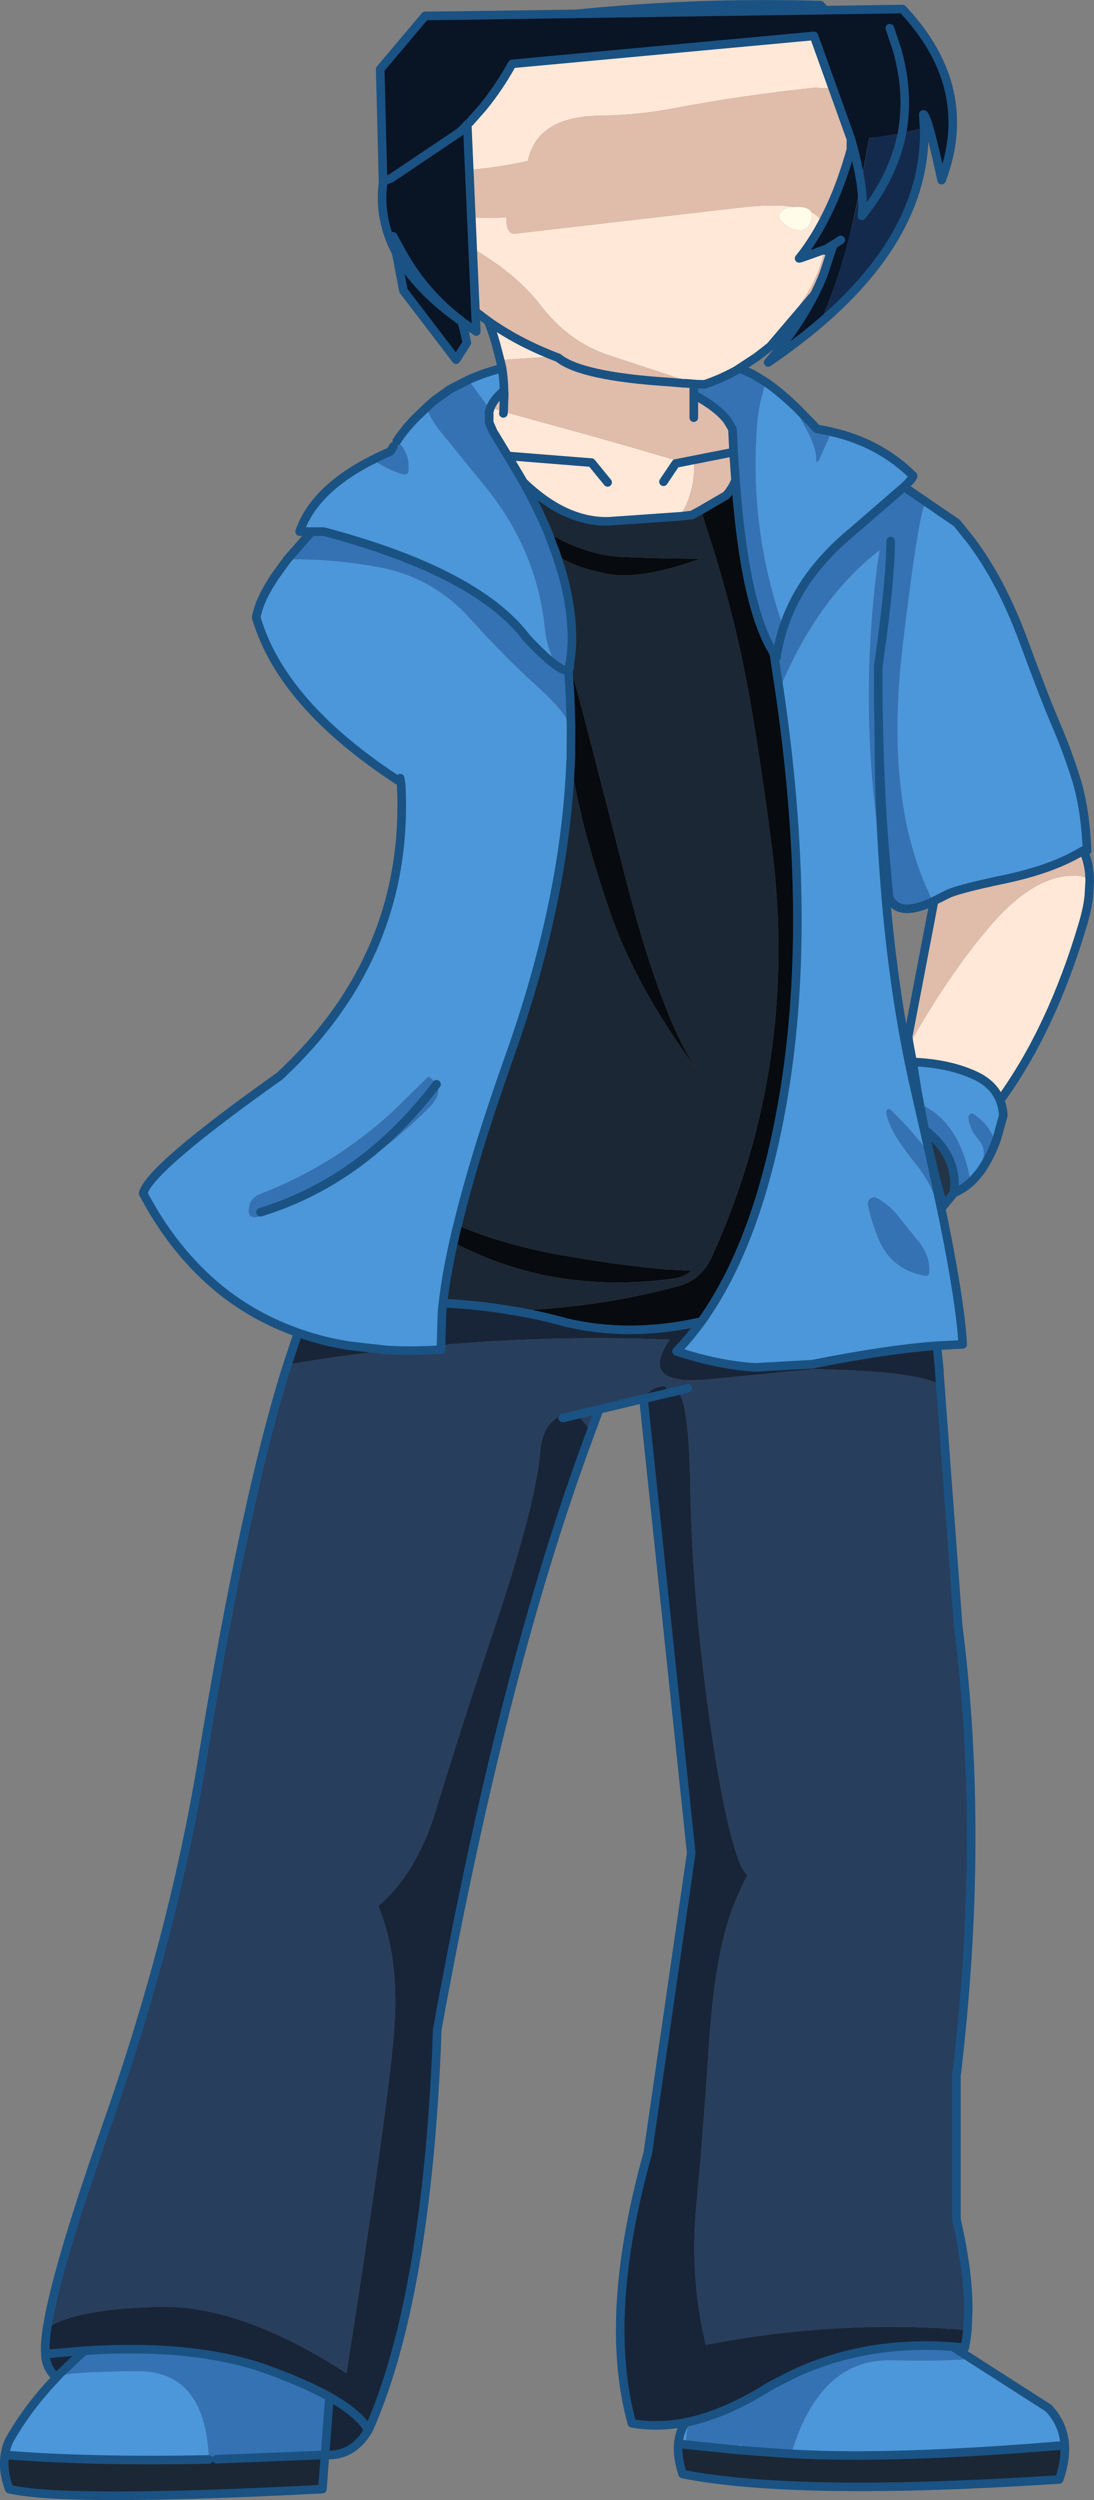 <?xml version="1.0" encoding="UTF-8" standalone="no"?>
<svg xmlns:xlink="http://www.w3.org/1999/xlink" height="581.5px" width="254.5px" xmlns="http://www.w3.org/2000/svg">
  <rect width="100%" height="100%" fill="#808080" stroke="none"/>
  <g transform="matrix(1.0, 0.0, 0.0, 1.0, 155.25, 239.05)">
    <path d="M-92.25 -103.45 L-92.3 -103.45 -91.65 -104.4 -92.25 -103.45 M-23.05 -83.3 L-23.05 -83.15 -23.0 -82.9 -23.05 -83.05 -23.1 -83.3 -23.05 -83.3 M-22.8 -84.1 L-22.7 -83.85 -23.0 -82.9 -22.9 -83.5 -22.8 -84.1" fill="#cccccc" fill-rule="evenodd" stroke="none"/>
    <path d="M27.0 -93.1 Q18.95 -116.0 20.9 -140.5 21.2 -144.3 22.25 -147.9 L22.8 -150.2 22.3 -150.55 Q25.4 -148.6 29.8 -144.45 30.0 -143.45 32.3 -139.25 34.55 -135.1 34.6 -132.65 34.6 -130.2 35.85 -133.35 L38.2 -138.6 Q49.3 -136.1 57.05 -128.5 57.7 -128.35 55.05 -125.8 L43.1 -115.45 Q31.0 -105.5 27.0 -93.1 M7.9 68.35 Q22.0 48.7 27.55 12.6 33.6 -27.15 26.05 -78.6 34.85 -99.9 49.4 -111.1 L48.95 -108.35 Q44.2 -72.35 50.3 -37.1 52.25 -8.45 57.85 15.5 L61.0 29.3 Q56.75 23.65 51.75 18.9 L51.3 19.0 Q50.4 19.15 51.7 22.4 53.0 25.65 57.15 30.85 61.3 36.0 62.4 39.95 63.5 43.9 64.3 44.9 68.25 64.5 68.7 73.65 L62.7 73.95 Q51.05 74.8 33.75 78.25 L20.45 79.0 Q11.7 78.45 2.15 75.25 5.15 72.1 7.9 68.35 M-22.5 -62.1 Q-23.7 -30.05 -36.65 6.45 -44.8 29.4 -48.8 45.95 L-48.95 46.45 -49.75 49.95 Q-51.5 57.8 -52.2 64.05 L-52.3 64.85 -52.35 65.4 -52.4 65.85 -52.4 66.15 -52.45 66.6 -52.65 73.8 -52.6 74.85 Q-59.2 75.3 -65.25 74.95 L-74.05 73.95 -75.75 73.65 -77.1 73.4 Q-81.7 72.45 -85.9 70.95 -95.0 67.75 -102.5 62.1 -107.05 58.65 -110.95 54.35 -117.2 47.55 -121.95 38.5 -120.45 32.7 -90.2 11.25 -60.05 -16.8 -61.9 -56.15 L-62.0 -57.1 Q-89.7 -75.0 -95.65 -95.45 -95.0 -99.05 -92.25 -103.45 L-91.65 -104.4 -91.45 -104.75 -88.4 -108.95 Q-77.6 -109.1 -67.0 -107.1 -54.65 -104.8 -46.0 -95.3 -37.4 -85.8 -30.65 -79.75 -23.95 -73.75 -22.4 -70.0 L-22.4 -69.4 -22.45 -62.65 -22.5 -62.1 M60.05 -122.4 L60.25 -122.25 60.4 -122.15 60.55 -122.05 61.65 -121.3 Q62.6 -119.85 63.1 -120.3 L67.35 -117.4 70.75 -113.15 Q77.8 -103.7 82.85 -90.0 87.9 -76.3 90.5 -70.3 93.05 -64.35 95.15 -57.65 97.2 -51.0 97.65 -41.2 L96.7 -41.2 Q89.9 -37.0 78.7 -34.6 67.45 -32.25 65.15 -31.05 L62.05 -29.5 61.8 -29.35 Q50.35 -51.95 54.75 -88.9 58.25 -118.55 60.05 -122.4 M77.4 16.9 Q78.05 18.5 78.15 20.4 L76.75 25.45 76.25 26.9 Q75.45 23.0 71.05 19.9 69.9 20.0 70.05 21.1 70.4 23.7 72.3 25.9 74.45 28.4 73.1 31.55 72.7 32.5 72.8 33.4 L72.2 34.15 71.3 35.2 70.5 36.0 Q70.1 32.85 69.0 29.75 65.9 20.9 58.7 17.7 L58.15 14.75 57.05 7.95 Q65.65 8.3 71.7 11.15 75.95 13.15 77.4 16.9 M70.55 309.45 L88.65 321.05 Q92.15 324.75 92.45 329.7 52.35 333.05 29.0 331.7 L28.0 331.65 28.8 331.7 Q35.45 309.7 51.8 309.95 68.1 310.2 70.55 309.45 M2.55 329.3 L2.7 328.2 Q3.95 326.85 4.9 324.25 L4.95 324.25 Q4.45 326.85 4.2 329.55 L2.55 329.3 M-154.1 331.95 Q-153.85 330.2 -153.1 328.55 -148.85 321.05 -142.55 314.4 L-142.25 314.1 -142.15 313.95 -141.95 313.75 -141.85 313.65 Q-139.65 312.65 -123.55 312.45 -107.4 312.25 -106.65 333.0 -133.65 333.55 -154.1 331.95 M-82.75 -115.4 L-85.55 -115.4 Q-82.15 -125.25 -68.5 -132.15 -65.4 -129.95 -61.8 -128.8 -60.25 -128.3 -60.2 -129.8 -60.0 -134.05 -62.95 -136.45 -61.2 -139.1 -58.7 -141.7 L-56.05 -144.25 Q-54.95 -141.35 -52.8 -138.7 L-42.75 -126.35 Q-30.4 -111.45 -28.5 -92.9 -28.0 -88.05 -25.7 -84.15 -28.2 -85.85 -32.65 -90.55 -44.05 -105.85 -79.9 -115.4 L-82.75 -115.4 M-46.3 -150.7 Q-42.7 -152.35 -38.45 -153.4 -38.05 -150.85 -38.0 -148.2 -40.35 -146.25 -41.15 -144.25 L-41.45 -143.3 -41.3 -143.85 -46.3 -150.7 M48.3 39.4 Q46.35 39.6 46.7 41.4 47.5 45.0 48.9 48.6 51.9 56.25 59.8 57.65 60.85 57.85 60.9 56.9 61.25 52.85 57.9 49.05 L54.2 44.45 Q51.65 41.0 48.3 39.4 M16.45 330.8 L17.1 329.4 17.2 329.55 17.05 330.85 16.45 330.8 M-62.15 -58.05 L-62.0 -57.1 -62.15 -58.05 M-55.6 11.35 L-63.45 19.05 Q-77.25 31.95 -94.8 38.7 -96.85 39.5 -97.25 41.45 -98.1 45.15 -94.05 43.6 -72.15 35.3 -55.55 18.7 -52.35 15.5 -53.7 13.15 -54.3 12.15 -55.6 11.35" fill="#4c97d9" fill-rule="evenodd" stroke="none"/>
    <path d="M7.9 -120.45 L8.8 -117.2 Q15.9 -96.05 19.6 -74.05 22.25 -58.15 24.3 -42.1 30.75 8.35 10.35 53.3 7.9 58.65 2.55 60.1 -16.2 65.15 -35.95 65.8 L-36.1 65.8 Q-43.9 64.45 -52.2 64.05 -51.5 57.8 -49.75 49.95 -26.4 62.15 1.3 58.35 4.0 58.0 5.55 56.5 L-0.55 56.2 Q-10.45 55.35 -24.05 53.0 -37.7 50.65 -48.8 45.95 -44.8 29.4 -36.65 6.45 -23.7 -30.05 -22.5 -62.1 -20.2 -46.75 -13.3 -26.8 -7.35 -9.6 6.7 9.55 -1.75 -3.2 -10.05 -36.05 -19.7 -73.9 -22.7 -84.55 -22.25 -87.55 -22.2 -89.9 -22.1 -97.4 -24.5 -105.85 L-25.85 -110.1 Q-22.45 -107.35 -14.4 -105.65 -6.4 -104.0 7.65 -109.1 -2.0 -109.15 -10.45 -109.5 -18.9 -109.85 -27.7 -115.1 -30.1 -120.75 -33.45 -126.85 -23.7 -117.5 -13.55 -117.8 L2.9 -118.95 2.95 -118.95 5.7 -119.25 7.9 -120.45 M92.45 329.7 Q92.65 333.35 91.15 337.65 30.25 341.65 3.55 336.4 2.25 332.5 2.55 329.3 L4.2 329.55 16.45 330.8 17.05 330.85 28.0 331.65 29.0 331.7 Q52.35 333.05 92.45 329.7 M-79.65 331.95 L-80.25 339.9 Q-140.0 343.0 -153.1 339.9 -154.7 335.65 -154.1 331.95 -133.65 333.55 -106.65 333.0 L-104.9 332.95 -79.65 331.95 M-23.05 -83.35 L-23.05 -83.15 -23.05 -83.3 -23.05 -83.35" fill="#1b2734" fill-rule="evenodd" stroke="none"/>
    <path d="M63.5 83.2 L67.65 139.1 Q73.9 188.05 67.25 243.75 L67.25 277.2 Q70.0 289.15 70.0 298.15 L69.8 302.9 Q39.35 300.4 8.95 306.35 5.2 290.7 6.7 274.5 8.25 258.25 9.7 236.25 11.15 214.2 15.8 203.15 17.45 199.25 18.65 197.1 17.65 196.3 16.6 193.75 12.75 182.9 9.25 156.6 5.75 130.25 5.35 107.4 5.0 84.55 1.85 84.6 L1.05 84.75 -0.7 83.35 Q-4.1 83.55 -5.4 86.3 L-5.5 86.5 -5.5 86.8 -5.55 86.3 -15.85 88.75 -17.8 94.0 Q-19.1 91.9 -21.0 90.0 L-21.95 89.1 Q-28.95 90.7 -29.55 98.3 -30.55 110.55 -39.85 138.5 -49.2 166.45 -53.7 181.55 -58.25 196.65 -67.25 204.25 -62.5 215.75 -63.45 231.6 -64.4 247.45 -74.65 312.95 -99.2 297.0 -118.3 297.5 -137.45 297.95 -144.3 302.4 L-143.9 300.15 Q-141.25 286.1 -130.25 254.85 -114.95 211.25 -108.2 170.35 -98.3 110.25 -88.85 79.85 L-88.2 77.85 -88.35 78.35 Q-76.45 76.3 -64.55 75.0 L-65.25 74.95 Q-59.2 75.3 -52.6 74.85 L-52.65 73.8 Q-25.8 71.45 0.55 72.55 -6.65 82.95 8.4 81.9 L34.05 79.4 Q59.05 79.9 63.5 83.2 M-68.95 324.85 L-69.55 326.15 -70.5 324.75 -69.7 324.85 -68.95 324.85 M4.8 83.85 L1.85 84.6 4.8 83.85 M-15.85 88.75 L-21.0 90.0 -15.85 88.75 M-5.4 86.3 L-5.55 86.3 -5.4 86.3" fill="#283e5d" fill-rule="evenodd" stroke="none"/>
    <path d="M47.4 -218.05 L34.3 -218.65 Q17.9 -216.95 1.45 -213.85 -6.95 -212.25 -15.4 -212.15 -30.3 -212.05 -32.45 -201.6 -39.6 -200.05 -46.9 -199.45 -56.15 -198.75 -60.05 -192.35 -61.1 -190.55 -59.25 -190.2 -47.85 -187.95 -37.45 -188.5 -37.55 -187.25 -37.2 -186.1 -36.7 -184.55 -35.45 -184.7 L15.5 -190.6 Q24.35 -191.75 29.5 -190.9 L28.55 -190.85 27.75 -190.65 Q24.8 -189.35 26.9 -187.2 28.4 -185.65 30.75 -185.5 32.25 -185.4 32.95 -186.7 34.0 -188.7 33.45 -189.75 36.25 -188.35 36.55 -185.6 37.45 -178.05 31.25 -168.75 25.0 -159.5 23.45 -158.1 L23.95 -158.5 22.5 -157.35 20.75 -156.0 16.8 -153.4 16.0 -152.9 15.75 -152.75 Q12.25 -150.85 8.65 -149.65 L6.75 -149.7 -13.85 -156.5 Q-23.05 -159.6 -29.55 -168.1 -36.1 -176.65 -49.3 -183.45 -55.15 -182.25 -52.25 -177.25 -48.9 -171.4 -44.6 -166.55 -51.9 -172.4 -57.0 -180.25 L-57.5 -180.95 -59.5 -184.1 Q-63.55 -191.25 -63.05 -196.8 L-63.0 -196.8 -59.7 -230.1 Q-12.95 -239.25 35.6 -237.85 44.05 -229.15 47.4 -218.05 M43.85 -185.95 L43.95 -186.25 41.35 -194.2 Q43.5 -196.0 46.35 -196.2 L47.3 -196.25 Q45.9 -191.0 43.85 -185.95 M3.5 -131.55 L6.25 -131.3 Q6.4 -124.35 2.9 -118.95 L-13.55 -117.8 Q-23.7 -117.5 -33.45 -126.85 L-37.1 -133.0 -40.5 -138.6 -40.55 -138.7 -41.4 -140.65 -41.45 -140.85 -41.45 -141.0 -41.45 -143.3 -41.15 -144.25 -38.1 -143.3 -27.4 -140.35 Q-15.15 -137.05 3.5 -131.55 L1.95 -131.25 -0.9 -127.0 1.95 -131.25 3.5 -131.55 M-38.15 -142.9 L-38.1 -143.3 -38.15 -142.9 M98.25 -34.15 L98.05 -30.6 97.9 -29.5 97.9 -29.45 97.85 -29.1 Q97.45 -26.7 96.65 -24.05 89.4 0.4 77.4 16.9 75.95 13.15 71.7 11.15 65.65 8.3 57.05 7.95 L56.55 5.3 56.15 3.1 56.3 3.85 Q65.25 -12.05 74.6 -23.1 83.95 -34.2 92.55 -35.25 97.0 -35.8 98.25 -34.15 M-38.9 -155.3 L-39.95 -159.3 Q-40.85 -162.45 -41.75 -164.4 -34.85 -159.5 -26.2 -156.15 L-38.9 -155.3 M-13.9 -126.85 L-17.65 -131.45 -37.1 -133.0 -17.65 -131.45 -13.9 -126.85" fill="#ffe8d7" fill-rule="evenodd" stroke="none"/>
    <path d="M66.65 38.45 L64.2 41.45 Q62.35 35.05 60.85 28.4 L59.85 23.7 Q67.8 29.9 66.65 38.45" fill="#233446" fill-rule="evenodd" stroke="none"/>
    <path d="M29.5 -190.9 Q24.35 -191.75 15.5 -190.6 L-35.45 -184.7 Q-36.7 -184.55 -37.2 -186.1 -37.55 -187.25 -37.45 -188.5 -47.85 -187.95 -59.25 -190.2 -61.1 -190.55 -60.05 -192.35 -56.15 -198.75 -46.9 -199.45 -39.6 -200.05 -32.45 -201.6 -30.3 -212.05 -15.4 -212.15 -6.95 -212.25 1.45 -213.85 17.9 -216.95 34.3 -218.65 L47.4 -218.05 Q48.9 -213.05 49.4 -207.55 L49.4 -207.35 Q48.75 -201.7 47.3 -196.25 L46.35 -196.2 Q43.5 -196.0 41.35 -194.2 L43.95 -186.25 43.85 -185.95 41.8 -181.45 41.6 -181.15 39.45 -177.0 39.3 -176.8 38.6 -175.7 23.95 -158.5 23.45 -158.1 Q25.0 -159.5 31.25 -168.75 37.45 -178.05 36.55 -185.6 36.25 -188.35 33.45 -189.75 32.75 -191.1 29.5 -190.9 M-44.6 -166.55 Q-48.9 -171.4 -52.25 -177.25 -55.15 -182.25 -49.3 -183.45 -36.1 -176.65 -29.55 -168.1 -23.05 -159.6 -13.85 -156.5 L6.75 -149.7 6.15 -149.75 6.15 -147.25 Q11.7 -144.25 14.0 -141.2 L15.15 -139.25 15.4 -133.9 15.85 -127.35 15.8 -127.2 15.65 -126.85 15.6 -126.75 15.45 -126.45 15.2 -125.95 15.05 -125.7 14.85 -125.35 14.75 -125.25 14.6 -125.0 14.45 -124.8 14.35 -124.65 14.1 -124.3 13.9 -124.1 13.8 -124.0 13.65 -123.8 9.25 -121.25 7.9 -120.5 7.9 -120.45 5.7 -119.25 2.95 -118.95 2.9 -118.95 Q6.4 -124.35 6.25 -131.3 L3.5 -131.55 15.4 -133.9 3.5 -131.55 Q-15.15 -137.05 -27.4 -140.35 L-38.1 -143.3 -37.95 -147.5 -38.0 -148.05 -38.0 -148.2 -38.0 -148.05 -37.95 -147.5 -38.1 -143.3 -41.15 -144.25 Q-40.35 -146.25 -38.0 -148.2 -38.05 -150.85 -38.45 -153.4 L-38.9 -155.3 -26.2 -156.15 Q-34.85 -159.5 -41.75 -164.4 L-44.6 -166.55 M6.15 -149.75 L4.25 -149.9 3.8 -149.9 3.65 -149.9 2.75 -150.0 2.55 -150.0 0.95 -150.15 Q-20.05 -151.45 -25.4 -155.85 L-26.2 -156.15 -25.4 -155.85 Q-20.05 -151.45 0.95 -150.15 L2.55 -150.0 2.75 -150.0 3.65 -149.9 3.8 -149.9 4.25 -149.9 6.15 -149.75 M6.15 -141.9 L6.15 -147.25 6.15 -141.9 M96.7 -41.2 Q98.2 -38.5 98.25 -34.15 97.0 -35.8 92.55 -35.25 83.95 -34.2 74.6 -23.1 65.25 -12.05 56.3 3.85 L56.15 3.1 56.1 2.65 56.0 2.1 62.05 -29.5 65.15 -31.05 Q67.45 -32.25 78.7 -34.6 89.9 -37.0 96.7 -41.2" fill="#e0bcaa" fill-rule="evenodd" stroke="none"/>
    <path d="M33.45 -189.75 Q34.0 -188.7 32.95 -186.7 32.25 -185.4 30.75 -185.5 28.4 -185.65 26.9 -187.2 24.8 -189.35 27.75 -190.65 L28.55 -190.85 29.5 -190.9 Q32.75 -191.1 33.45 -189.75" fill="#fffce9" fill-rule="evenodd" stroke="none"/>
    <path d="M6.75 -149.7 L8.65 -149.65 Q12.25 -150.85 15.75 -152.75 L16.0 -152.9 16.8 -153.4 20.0 -151.95 Q21.9 -150.75 22.1 -150.65 L22.3 -150.55 22.8 -150.2 22.25 -147.9 Q21.2 -144.3 20.9 -140.5 18.95 -116.0 27.0 -93.1 31.0 -105.5 43.1 -115.45 L55.05 -125.8 60.05 -122.4 Q58.25 -118.55 54.75 -88.9 50.35 -51.95 61.8 -29.35 53.5 -25.5 51.55 -30.45 L50.75 -39.3 50.25 -45.5 Q49.5 -56.25 49.25 -67.35 L49.2 -69.1 Q49.2 -52.45 50.3 -37.1 44.2 -72.35 48.95 -108.35 L49.4 -111.1 Q34.85 -99.9 26.05 -78.6 L24.75 -87.15 Q18.0 -97.8 15.85 -127.35 L15.4 -133.9 15.15 -139.25 14.0 -141.2 Q11.7 -144.25 6.15 -147.25 L6.15 -149.75 6.75 -149.7 M38.2 -138.6 L35.85 -133.35 Q34.6 -130.2 34.6 -132.65 34.55 -135.1 32.3 -139.25 30.0 -143.45 29.8 -144.45 L30.45 -143.8 34.15 -140.0 34.35 -139.75 34.8 -139.3 37.4 -138.8 38.2 -138.6 M27.0 -93.1 L26.9 -92.8 26.8 -92.5 Q25.95 -89.75 25.5 -86.9 L25.4 -86.15 24.75 -87.15 25.4 -86.15 25.5 -86.9 Q25.95 -89.75 26.8 -92.5 L26.9 -92.8 27.0 -93.1 M-33.45 -126.85 Q-30.1 -120.75 -27.7 -115.1 L-27.65 -114.9 -27.45 -114.35 -25.85 -110.1 -24.5 -105.85 Q-22.1 -97.4 -22.2 -89.9 -22.25 -87.55 -22.7 -84.55 L-22.8 -84.1 -22.9 -83.5 -23.05 -83.35 -23.05 -83.3 -23.1 -83.3 -23.05 -83.05 -23.0 -82.9 -22.65 -77.75 -22.4 -70.0 Q-23.95 -73.75 -30.65 -79.75 -37.4 -85.8 -46.0 -95.3 -54.65 -104.8 -67.0 -107.1 -77.6 -109.1 -88.4 -108.95 L-83.6 -114.45 -83.0 -115.1 -82.95 -115.15 -82.8 -115.35 -82.75 -115.4 -79.9 -115.4 Q-44.05 -105.85 -32.65 -90.55 -28.2 -85.85 -25.7 -84.15 -28.0 -88.05 -28.5 -92.9 -30.4 -111.45 -42.75 -126.35 L-52.8 -138.7 Q-54.95 -141.35 -56.05 -144.25 L-54.85 -145.35 -54.15 -145.95 -50.8 -148.35 -50.3 -148.65 -46.3 -150.7 -41.3 -143.85 -41.45 -143.3 -41.45 -141.0 -41.45 -140.85 -41.4 -140.65 -40.55 -138.7 -40.5 -138.6 -37.1 -133.0 -33.45 -126.85 M61.65 -121.3 L63.1 -120.3 Q62.6 -119.85 61.65 -121.3 M76.25 26.9 Q74.75 30.7 72.8 33.4 72.7 32.5 73.1 31.55 74.45 28.4 72.3 25.9 70.4 23.7 70.05 21.1 69.9 20.0 71.05 19.9 75.45 23.0 76.25 26.9 M70.5 36.0 Q68.7 37.55 66.65 38.45 67.8 29.9 59.85 23.7 L58.7 17.7 Q65.9 20.9 69.0 29.75 70.1 32.85 70.5 36.0 M61.0 29.3 L64.3 44.9 Q63.5 43.9 62.4 39.95 61.3 36.0 57.15 30.85 53.0 25.65 51.7 22.4 50.4 19.15 51.3 19.0 L51.75 18.9 Q56.75 23.65 61.0 29.3 M66.35 306.75 L70.55 309.45 Q68.1 310.2 51.8 309.95 35.45 309.7 28.8 331.7 L28.0 331.65 17.05 330.85 17.2 329.55 17.1 329.4 16.45 330.8 4.2 329.55 Q4.45 326.85 4.95 324.25 13.5 322.35 22.9 316.55 L22.95 316.55 Q23.0 316.45 23.1 316.45 L23.1 316.4 Q24.3 315.7 25.55 315.05 L29.95 312.85 Q46.2 305.45 65.4 306.7 L66.35 306.75 M2.7 328.2 Q3.1 326.15 4.2 324.4 L4.9 324.25 Q3.95 326.85 2.7 328.2 M-142.55 314.4 L-142.6 314.4 -142.55 314.4 -142.25 314.1 -142.55 314.4 M-68.5 -132.15 L-68.45 -132.15 -67.6 -132.6 -64.8 -133.9 -64.4 -134.1 -63.75 -135.2 -63.5 -135.55 -62.95 -136.45 Q-60.0 -134.05 -60.2 -129.8 -60.25 -128.3 -61.8 -128.8 -65.4 -129.95 -68.5 -132.15 M49.2 -69.1 Q49.0 -76.45 49.05 -83.95 L49.4 -86.45 Q51.9 -104.2 51.95 -113.2 51.9 -104.2 49.4 -86.45 L49.05 -83.95 Q49.0 -76.45 49.2 -69.1 M48.3 39.4 Q51.65 41.0 54.2 44.45 L57.9 49.05 Q61.25 52.85 60.9 56.9 60.85 57.85 59.8 57.65 51.9 56.25 48.9 48.6 47.5 45.0 46.7 41.4 46.35 39.6 48.3 39.4 M-25.7 -84.15 Q-23.85 -82.85 -23.1 -83.3 -23.85 -82.85 -25.7 -84.15 M-55.6 11.35 Q-54.3 12.15 -53.7 13.15 -52.35 15.5 -55.55 18.7 -72.15 35.3 -94.05 43.6 -98.1 45.15 -97.25 41.45 -96.85 39.5 -94.8 38.7 -77.25 31.95 -63.45 19.05 L-55.6 11.35 M-94.65 42.9 Q-71.6 35.85 -54.9 14.7 L-53.7 13.15 -54.9 14.7 Q-71.6 35.85 -94.65 42.9 M-104.9 332.95 L-106.65 333.0 Q-107.4 312.25 -123.55 312.45 -139.65 312.65 -141.85 313.65 L-141.3 313.05 -136.25 308.3 -135.75 307.9 -135.55 307.7 Q-109.8 306.05 -93.05 312.1 -84.25 315.3 -78.6 318.45 L-79.65 331.95 -104.9 332.95" fill="#3572b4" fill-rule="evenodd" stroke="none"/>
    <path d="M15.85 -127.35 Q18.0 -97.8 24.75 -87.15 L26.05 -78.6 Q33.6 -27.15 27.55 12.6 22.0 48.7 7.9 68.35 L7.1 68.5 Q-8.9 72.0 -23.6 68.55 L-23.75 68.5 Q-29.7 66.85 -35.95 65.8 -16.2 65.15 2.55 60.1 7.9 58.65 10.35 53.3 30.75 8.35 24.3 -42.1 22.25 -58.15 19.6 -74.05 15.9 -96.05 8.8 -117.2 L7.9 -120.45 7.9 -120.5 9.25 -121.25 7.9 -120.45 9.25 -121.25 13.65 -123.8 13.8 -124.0 13.9 -124.1 14.1 -124.3 14.35 -124.65 14.45 -124.8 14.6 -125.0 14.75 -125.25 14.85 -125.35 15.05 -125.7 15.2 -125.95 15.45 -126.45 15.6 -126.75 15.65 -126.85 15.8 -127.2 15.85 -127.35 M-27.7 -115.1 Q-18.9 -109.85 -10.45 -109.5 -2.0 -109.15 7.65 -109.1 -6.4 -104.0 -14.4 -105.65 -22.45 -107.35 -25.85 -110.1 L-27.45 -114.35 -27.65 -114.9 -27.7 -115.1 M-22.7 -84.55 Q-19.7 -73.9 -10.05 -36.05 -1.75 -3.2 6.7 9.55 -7.35 -9.6 -13.3 -26.8 -20.2 -46.75 -22.5 -62.1 L-22.45 -62.65 -22.4 -69.4 -22.4 -70.0 -22.65 -77.75 -23.0 -82.9 -23.05 -83.15 -23.05 -83.35 -22.9 -83.5 -23.0 -82.9 -22.7 -83.85 -22.8 -84.1 -22.7 -84.55 M-48.8 45.95 Q-37.7 50.65 -24.05 53.0 -10.45 55.35 -0.55 56.2 L5.55 56.5 Q4.0 58.0 1.3 58.35 -26.4 62.15 -49.75 49.95 L-48.95 46.45 -48.8 45.95" fill="#070a0e" fill-rule="evenodd" stroke="none"/>
    <path d="M-35.95 65.8 Q-29.7 66.85 -23.75 68.5 L-23.6 68.55 Q-8.9 72.0 7.1 68.5 L7.9 68.35 Q5.15 72.1 2.15 75.25 11.7 78.45 20.45 79.0 L33.75 78.25 Q51.05 74.8 62.7 73.95 L63.3 79.9 63.25 79.9 63.5 83.2 Q59.05 79.9 34.05 79.4 L8.4 81.9 Q-6.65 82.95 0.55 72.55 -25.8 71.45 -52.65 73.8 L-52.45 66.6 -52.4 66.15 -52.4 65.85 -52.35 65.4 -52.3 64.85 -52.2 64.05 Q-43.9 64.45 -36.1 65.8 L-35.95 65.8 M69.8 302.9 L69.6 304.7 69.3 306.45 69.2 307.0 66.35 306.75 65.4 306.7 Q46.2 305.45 29.95 312.85 L25.55 315.05 Q24.3 315.7 23.1 316.4 L23.1 316.45 Q23.0 316.45 22.95 316.55 L22.9 316.55 Q13.5 322.35 4.95 324.25 L4.9 324.25 4.2 324.4 Q-2.25 325.65 -8.25 324.6 -15.15 299.65 -4.55 261.75 L5.55 191.95 -5.45 87.3 -5.45 87.1 -5.5 86.8 -5.5 86.5 -5.4 86.3 Q-4.1 83.55 -0.7 83.35 L1.05 84.75 1.85 84.6 Q5.0 84.55 5.35 107.4 5.75 130.25 9.25 156.6 12.75 182.9 16.6 193.75 17.65 196.3 18.65 197.1 17.45 199.25 15.8 203.15 11.15 214.2 9.7 236.25 8.25 258.25 6.7 274.5 5.2 290.7 8.95 306.35 39.35 300.4 69.8 302.9 L69.6 304.7 69.8 302.9 M-17.8 94.0 L-19.7 99.2 Q-28.65 124.1 -36.55 154.55 -45.75 190.1 -53.55 233.1 L-53.7 237.65 Q-56.25 295.15 -68.95 324.85 L-69.7 324.85 -70.5 324.75 Q-72.95 321.65 -78.6 318.45 -84.25 315.3 -93.05 312.1 -109.8 306.05 -135.55 307.7 L-135.75 307.9 -136.25 308.3 -141.3 313.05 -141.85 313.65 -141.95 313.75 -142.15 313.95 -142.25 313.85 Q-144.6 311.65 -144.7 308.5 L-144.7 308.45 -144.7 308.25 Q-144.85 306.05 -144.3 302.4 -137.45 297.95 -118.3 297.5 -99.2 297.0 -74.65 312.95 -64.4 247.45 -63.45 231.6 -62.5 215.75 -67.25 204.25 -58.25 196.65 -53.7 181.55 -49.2 166.45 -39.85 138.5 -30.55 110.55 -29.55 98.3 -28.95 90.7 -21.95 89.1 L-21.0 90.0 -24.35 90.75 -21.0 90.0 Q-19.1 91.9 -17.8 94.0 M-69.55 326.15 Q-73.2 332.4 -79.65 331.95 L-78.6 318.45 Q-72.95 321.65 -70.5 324.75 L-69.55 326.15 M-88.2 77.85 L-86.55 72.85 -86.0 71.25 -85.9 70.95 Q-81.7 72.45 -77.1 73.4 L-75.75 73.65 -74.05 73.95 -65.25 74.95 -64.55 75.0 Q-76.45 76.3 -88.35 78.35 L-88.2 77.85 M23.1 316.45 L22.9 316.55 23.1 316.45 M-5.4 86.3 L1.05 84.75 -5.4 86.3 M-144.7 308.5 L-135.55 307.7 -144.7 308.5" fill="#182538" fill-rule="evenodd" stroke="none"/>
    <path d="M47.4 -218.05 Q44.05 -229.15 35.6 -237.85 -12.95 -239.25 -59.7 -230.1 L-63.0 -196.8 M-63.05 -196.8 Q-63.55 -191.25 -59.5 -184.1 L-57.5 -180.95 -57.0 -180.25 Q-51.9 -172.4 -44.6 -166.55 L-41.75 -164.4 Q-40.85 -162.45 -39.95 -159.3 L-38.9 -155.3 -38.45 -153.4 Q-42.7 -152.35 -46.3 -150.7 L-50.3 -148.65 -50.8 -148.35 -54.15 -145.95 -54.85 -145.35 -56.05 -144.25 -58.7 -141.7 Q-61.2 -139.1 -62.95 -136.45 M6.75 -149.7 L8.65 -149.65 Q12.25 -150.85 15.75 -152.75 M16.0 -152.9 L16.8 -153.4 20.75 -156.0 22.5 -157.35 23.95 -158.5 38.6 -175.7 39.3 -176.8 39.45 -177.0 41.6 -181.15 41.8 -181.45 43.85 -185.95 Q45.9 -191.0 47.3 -196.25 48.75 -201.7 49.4 -207.35 L49.4 -207.55 Q48.9 -213.05 47.4 -218.05 M-26.2 -156.15 L-25.4 -155.85 Q-20.05 -151.45 0.95 -150.15 L2.55 -150.0 2.75 -150.0 3.65 -149.9 3.8 -149.9 4.25 -149.9 6.15 -149.75 6.75 -149.7 M22.3 -150.55 L22.1 -150.65 Q21.9 -150.75 20.0 -151.95 L16.8 -153.4 M27.0 -93.1 Q31.0 -105.5 43.1 -115.45 L55.05 -125.8 Q57.7 -128.35 57.05 -128.5 49.3 -136.1 38.2 -138.6 L37.4 -138.8 34.8 -139.3 34.35 -139.75 34.15 -140.0 30.45 -143.8 29.8 -144.45 Q25.4 -148.6 22.3 -150.55 M6.15 -149.75 L6.15 -147.25 Q11.7 -144.25 14.0 -141.2 L15.15 -139.25 15.4 -133.9 15.85 -127.35 Q18.0 -97.8 24.75 -87.15 L25.4 -86.15 25.5 -86.9 Q25.95 -89.75 26.8 -92.5 L26.9 -92.8 27.0 -93.1 M6.15 -147.25 L6.15 -141.9 M3.5 -131.55 L1.95 -131.25 -0.9 -127.0 M9.25 -121.25 L13.65 -123.8 13.8 -124.0 13.9 -124.1 14.1 -124.3 14.35 -124.65 14.45 -124.8 14.6 -125.0 14.75 -125.25 14.85 -125.35 15.05 -125.7 15.2 -125.95 15.45 -126.45 15.6 -126.75 15.65 -126.85 15.8 -127.2 15.85 -127.35 M15.4 -133.9 L3.5 -131.55 M-38.1 -143.3 L-38.15 -142.9 M-35.95 65.8 Q-29.7 66.85 -23.75 68.5 L-23.6 68.55 Q-8.9 72.0 7.1 68.5 L7.9 68.35 Q22.0 48.7 27.55 12.6 33.6 -27.15 26.05 -78.6 L24.75 -87.15 M7.9 -120.45 L9.25 -121.25 M2.95 -118.95 L5.7 -119.25 7.9 -120.45 M2.9 -118.95 L-13.55 -117.8 Q-23.7 -117.5 -33.45 -126.85 -30.1 -120.75 -27.7 -115.1 M-25.85 -110.1 L-24.5 -105.85 Q-22.1 -97.4 -22.2 -89.9 -22.25 -87.55 -22.7 -84.55 L-22.8 -84.1 -22.9 -83.5 -23.05 -83.35 -23.05 -83.3 -23.05 -83.15 -23.0 -82.9 -22.65 -77.75 -22.4 -70.0 -22.4 -69.4 -22.45 -62.65 M-22.5 -62.1 Q-23.7 -30.05 -36.65 6.45 -44.8 29.4 -48.8 45.95 M-49.75 49.95 Q-51.5 57.8 -52.2 64.05 -43.9 64.45 -36.1 65.8 L-35.95 65.8 M60.05 -122.4 L60.25 -122.25 60.4 -122.15 60.55 -122.05 61.65 -121.3 63.1 -120.3 67.35 -117.4 70.75 -113.15 Q77.8 -103.7 82.85 -90.0 87.9 -76.3 90.5 -70.3 93.05 -64.35 95.15 -57.65 97.2 -51.0 97.65 -41.2 L96.7 -41.2 Q98.2 -38.5 98.25 -34.15 L98.05 -30.6 97.9 -29.5 97.9 -29.45 97.85 -29.1 Q97.45 -26.7 96.65 -24.05 89.4 0.4 77.4 16.9 78.05 18.5 78.15 20.4 L76.75 25.45 76.25 26.9 Q74.75 30.7 72.8 33.4 L72.2 34.15 71.3 35.2 70.5 36.0 Q68.7 37.55 66.65 38.45 L64.2 41.45 Q62.35 35.05 60.85 28.4 L59.85 23.7 58.7 17.7 58.15 14.75 57.05 7.95 56.55 5.3 56.15 3.1 56.1 2.65 56.0 2.1 62.05 -29.5 61.8 -29.35 Q53.5 -25.5 51.55 -30.45 L50.75 -39.3 50.25 -45.5 Q49.5 -56.25 49.25 -67.35 L49.2 -69.1 Q49.2 -52.45 50.3 -37.1 52.25 -8.45 57.85 15.5 L61.0 29.3 64.3 44.9 Q68.25 64.5 68.7 73.65 L62.7 73.95 63.3 79.9 63.25 79.9 63.5 83.2 67.65 139.1 Q73.9 188.05 67.25 243.75 L67.25 277.2 Q70.0 289.15 70.0 298.15 L69.8 302.9 69.6 304.7 69.3 306.45 69.2 307.0 66.35 306.75 70.55 309.45 88.65 321.05 Q92.15 324.75 92.45 329.7 92.65 333.35 91.15 337.65 30.25 341.65 3.55 336.4 2.25 332.5 2.55 329.3 L2.7 328.2 Q3.1 326.15 4.2 324.4 -2.25 325.65 -8.25 324.6 -15.15 299.65 -4.55 261.75 L5.55 191.95 -5.45 87.3 -5.45 87.1 -5.5 86.8 -5.55 86.3 -15.85 88.75 -17.8 94.0 -19.7 99.2 Q-28.65 124.1 -36.55 154.55 -45.75 190.1 -53.55 233.1 L-53.7 237.65 Q-56.25 295.15 -68.95 324.85 L-69.55 326.15 Q-73.2 332.4 -79.65 331.95 L-80.25 339.9 Q-140.0 343.0 -153.1 339.9 -154.7 335.65 -154.1 331.95 -153.85 330.2 -153.1 328.55 -148.85 321.05 -142.55 314.4 L-142.25 314.1 -142.15 313.95 -142.25 313.85 Q-144.6 311.65 -144.7 308.5 L-144.7 308.45 -144.7 308.25 Q-144.85 306.05 -144.3 302.4 L-143.9 300.15 Q-141.25 286.1 -130.25 254.85 -114.95 211.25 -108.2 170.35 -98.3 110.25 -88.85 79.85 L-88.2 77.85 -86.55 72.85 -86.0 71.25 -85.9 70.95 Q-95.0 67.75 -102.5 62.1 -107.05 58.65 -110.95 54.35 -117.2 47.55 -121.95 38.5 -120.45 32.7 -90.2 11.25 -60.05 -16.8 -61.9 -56.15 L-62.0 -57.1 Q-89.7 -75.0 -95.65 -95.45 -95.0 -99.05 -92.25 -103.45 L-91.65 -104.4 -91.45 -104.75 -88.4 -108.95 -83.6 -114.45 -83.0 -115.1 -82.95 -115.15 -82.8 -115.35 -82.75 -115.4 -85.55 -115.4 Q-82.15 -125.25 -68.5 -132.15 L-68.45 -132.15 -67.6 -132.6 -64.8 -133.9 -64.4 -134.1 -63.75 -135.2 M55.05 -125.8 L60.05 -122.4 M51.95 -113.2 Q51.9 -104.2 49.4 -86.45 L49.05 -83.95 Q49.0 -76.45 49.2 -69.1 M96.7 -41.2 Q89.9 -37.0 78.7 -34.6 67.45 -32.25 65.15 -31.05 L62.05 -29.5 M57.05 7.95 Q65.65 8.3 71.7 11.15 75.95 13.15 77.4 16.9 M66.65 38.45 Q67.8 29.9 59.85 23.7 M1.05 84.75 L1.85 84.6 4.8 83.85 M7.9 68.35 Q5.15 72.1 2.15 75.25 11.7 78.45 20.45 79.0 L33.75 78.25 Q51.05 74.8 62.7 73.95 M-52.65 73.8 L-52.6 74.85 Q-59.2 75.3 -65.25 74.95 L-74.05 73.95 -75.75 73.65 -77.1 73.4 Q-81.7 72.45 -85.9 70.95 M23.1 316.45 L23.1 316.4 Q24.3 315.7 25.55 315.05 L29.95 312.85 Q46.2 305.45 65.4 306.7 L66.35 306.75 M28.0 331.65 L29.0 331.7 Q52.35 333.05 92.45 329.7 M22.9 316.55 Q13.5 322.35 4.95 324.25 L4.9 324.25 4.2 324.4 M4.2 329.55 L16.45 330.8 17.05 330.85 28.0 331.65 M22.9 316.55 L23.1 316.45 M2.55 329.3 L4.2 329.55 M-26.2 -156.15 Q-34.85 -159.5 -41.75 -164.4 M-41.45 -143.3 L-41.15 -144.25 Q-40.35 -146.25 -38.0 -148.2 -38.05 -150.85 -38.45 -153.4 M-41.45 -143.3 L-41.45 -141.0 -41.45 -140.85 -41.4 -140.65 -40.55 -138.7 -40.5 -138.6 -37.1 -133.0 -17.65 -131.45 -13.9 -126.85 M-38.0 -148.2 L-38.0 -148.05 -37.95 -147.5 -38.1 -143.3 M-37.1 -133.0 L-33.45 -126.85 M-27.65 -114.9 L-27.45 -114.35 -25.85 -110.1 M-23.05 -83.3 L-23.1 -83.3 -23.05 -83.05 -23.0 -82.9 -22.7 -83.85 -22.8 -84.1 M-22.9 -83.5 L-23.0 -82.9 M-23.1 -83.3 Q-23.85 -82.85 -25.7 -84.15 -28.2 -85.85 -32.65 -90.55 -44.05 -105.85 -79.9 -115.4 L-82.75 -115.4 M-62.0 -57.1 L-62.15 -58.05 M-53.7 13.15 L-54.9 14.7 Q-71.6 35.85 -94.65 42.9 M-52.65 73.8 L-52.45 66.6 -52.4 66.15 -52.4 65.85 -52.35 65.4 -52.3 64.85 -52.2 64.05 M-21.0 90.0 L-15.85 88.75 M-24.35 90.75 L-21.0 90.0 M-5.55 86.3 L-5.4 86.3 1.05 84.75 M-49.75 49.95 L-48.95 46.45 M-106.65 333.0 Q-133.65 333.55 -154.1 331.95 M-141.85 313.65 L-141.3 313.05 -136.25 308.3 -135.75 307.9 -135.55 307.7 -144.7 308.5 M-142.15 313.95 L-141.95 313.75 -141.85 313.65 M-79.65 331.95 L-78.6 318.45 Q-84.25 315.3 -93.05 312.1 -109.8 306.05 -135.55 307.7 M-70.5 324.75 Q-72.95 321.65 -78.6 318.45 M-69.55 326.15 L-70.5 324.75 M-104.9 332.95 L-79.65 331.95" fill="none" stroke="#1a5283" stroke-linecap="round" stroke-linejoin="round" stroke-width="2.0"/>
    <path d="M51.75 -232.5 L53.4 -227.6 Q56.3 -217.5 54.6 -208.15 56.3 -217.5 53.4 -227.6 L51.75 -232.5 M-47.15 -235.45 L54.7 -236.95 Q71.9 -218.65 63.8 -197.15 60.55 -212.3 59.55 -212.45 L59.7 -209.5 59.75 -209.3 54.6 -208.15 51.9 -207.6 46.95 -206.9 45.0 -196.55 44.4 -193.4 Q42.75 -184.5 39.65 -174.65 37.8 -169.05 35.45 -163.85 30.05 -159.25 23.45 -154.75 32.45 -165.35 36.35 -175.3 L38.6 -182.15 Q36.2 -180.0 37.0 -181.15 L31.25 -179.1 30.65 -178.95 31.6 -180.15 Q36.0 -186.05 39.35 -194.25 41.2 -198.9 42.7 -204.25 L42.7 -206.1 42.75 -206.6 34.1 -230.7 -36.1 -224.2 Q-39.15 -218.7 -42.9 -214.1 L-45.8 -210.8 -46.55 -210.05 -44.45 -161.95 -47.9 -164.3 Q-47.25 -162.4 -46.65 -159.3 L-49.15 -155.4 -61.4 -171.45 -63.1 -180.3 Q-67.3 -188.2 -66.1 -196.8 L-66.15 -196.8 -66.8 -222.95 -56.35 -235.35 -47.2 -235.45 -47.15 -235.45 M42.75 -206.6 Q44.3 -200.9 45.0 -196.55 44.3 -200.9 42.75 -206.6 M38.6 -182.15 L38.65 -182.15 38.65 -182.2 38.6 -182.15 37.0 -181.15 38.6 -182.15 M-63.1 -180.3 Q-58.6 -171.85 -47.9 -164.3 L-47.95 -164.4 Q-56.5 -170.9 -61.7 -180.25 L-62.1 -180.95 -63.8 -184.1 -63.1 -180.3 -63.8 -184.1 -62.1 -180.95 -61.7 -180.25 Q-56.5 -170.9 -47.95 -164.4 L-47.9 -164.3 Q-58.6 -171.85 -63.1 -180.3 M-46.55 -210.05 L-46.6 -210.05 -47.45 -209.15 -48.4 -208.25 -64.25 -197.6 -64.75 -197.4 -66.1 -196.8 -64.75 -197.4 -64.25 -197.6 -48.4 -208.25 -47.45 -209.15 -46.6 -210.05 -46.55 -210.05 M40.35 -183.25 L38.65 -182.15 40.35 -183.25" fill="#091425" fill-rule="evenodd" stroke="none"/>
    <path d="M59.75 -209.3 Q60.35 -185.1 35.45 -163.85 37.8 -169.05 39.65 -174.65 42.75 -184.5 44.4 -193.4 L45.0 -196.55 Q45.65 -191.9 45.25 -188.85 52.65 -198.1 54.6 -208.15 52.65 -198.1 45.25 -188.85 45.65 -191.9 45.0 -196.55 L46.95 -206.9 51.9 -207.6 54.6 -208.15 59.75 -209.3 M38.6 -182.15 L38.65 -182.2 38.65 -182.15 38.6 -182.15" fill="#132a4c" fill-rule="evenodd" stroke="none"/>
    <path d="M54.6 -208.15 Q56.3 -217.5 53.4 -227.6 L51.75 -232.5 M-47.15 -235.45 L54.7 -236.95 Q71.9 -218.65 63.8 -197.15 60.55 -212.3 59.55 -212.45 L59.7 -209.5 M59.75 -209.3 Q60.35 -185.1 35.45 -163.85 30.05 -159.25 23.45 -154.75 32.45 -165.35 36.35 -175.3 L38.6 -182.15 Q36.2 -180.0 37.0 -181.15 L31.25 -179.1 30.65 -178.95 31.6 -180.15 Q36.0 -186.05 39.35 -194.25 41.2 -198.9 42.7 -204.25 L42.7 -206.1 42.75 -206.6 34.1 -230.7 -36.1 -224.2 Q-39.15 -218.7 -42.9 -214.1 L-45.8 -210.8 -46.55 -210.05 -44.45 -161.95 -47.9 -164.3 Q-47.25 -162.4 -46.65 -159.3 L-49.15 -155.4 -61.4 -171.45 -63.1 -180.3 Q-67.3 -188.2 -66.1 -196.8 L-66.15 -196.8 -66.8 -222.95 -56.35 -235.35 -47.2 -235.45 M54.6 -208.15 Q52.65 -198.1 45.25 -188.85 45.65 -191.9 45.0 -196.55 44.3 -200.9 42.75 -206.6 M38.6 -182.15 L38.65 -182.15 38.65 -182.2 38.6 -182.15 37.0 -181.15 M38.65 -182.15 L40.35 -183.25 M-66.1 -196.8 L-64.75 -197.4 -64.25 -197.6 -48.4 -208.25 -47.45 -209.15 -46.6 -210.05 -46.55 -210.05 M-63.1 -180.3 L-63.8 -184.1 -62.1 -180.95 -61.7 -180.25 Q-56.5 -170.9 -47.95 -164.4 L-47.9 -164.3 Q-58.6 -171.85 -63.1 -180.3" fill="none" stroke="#1a5283" stroke-linecap="round" stroke-linejoin="round" stroke-width="2.0"/>
  </g>
</svg>
